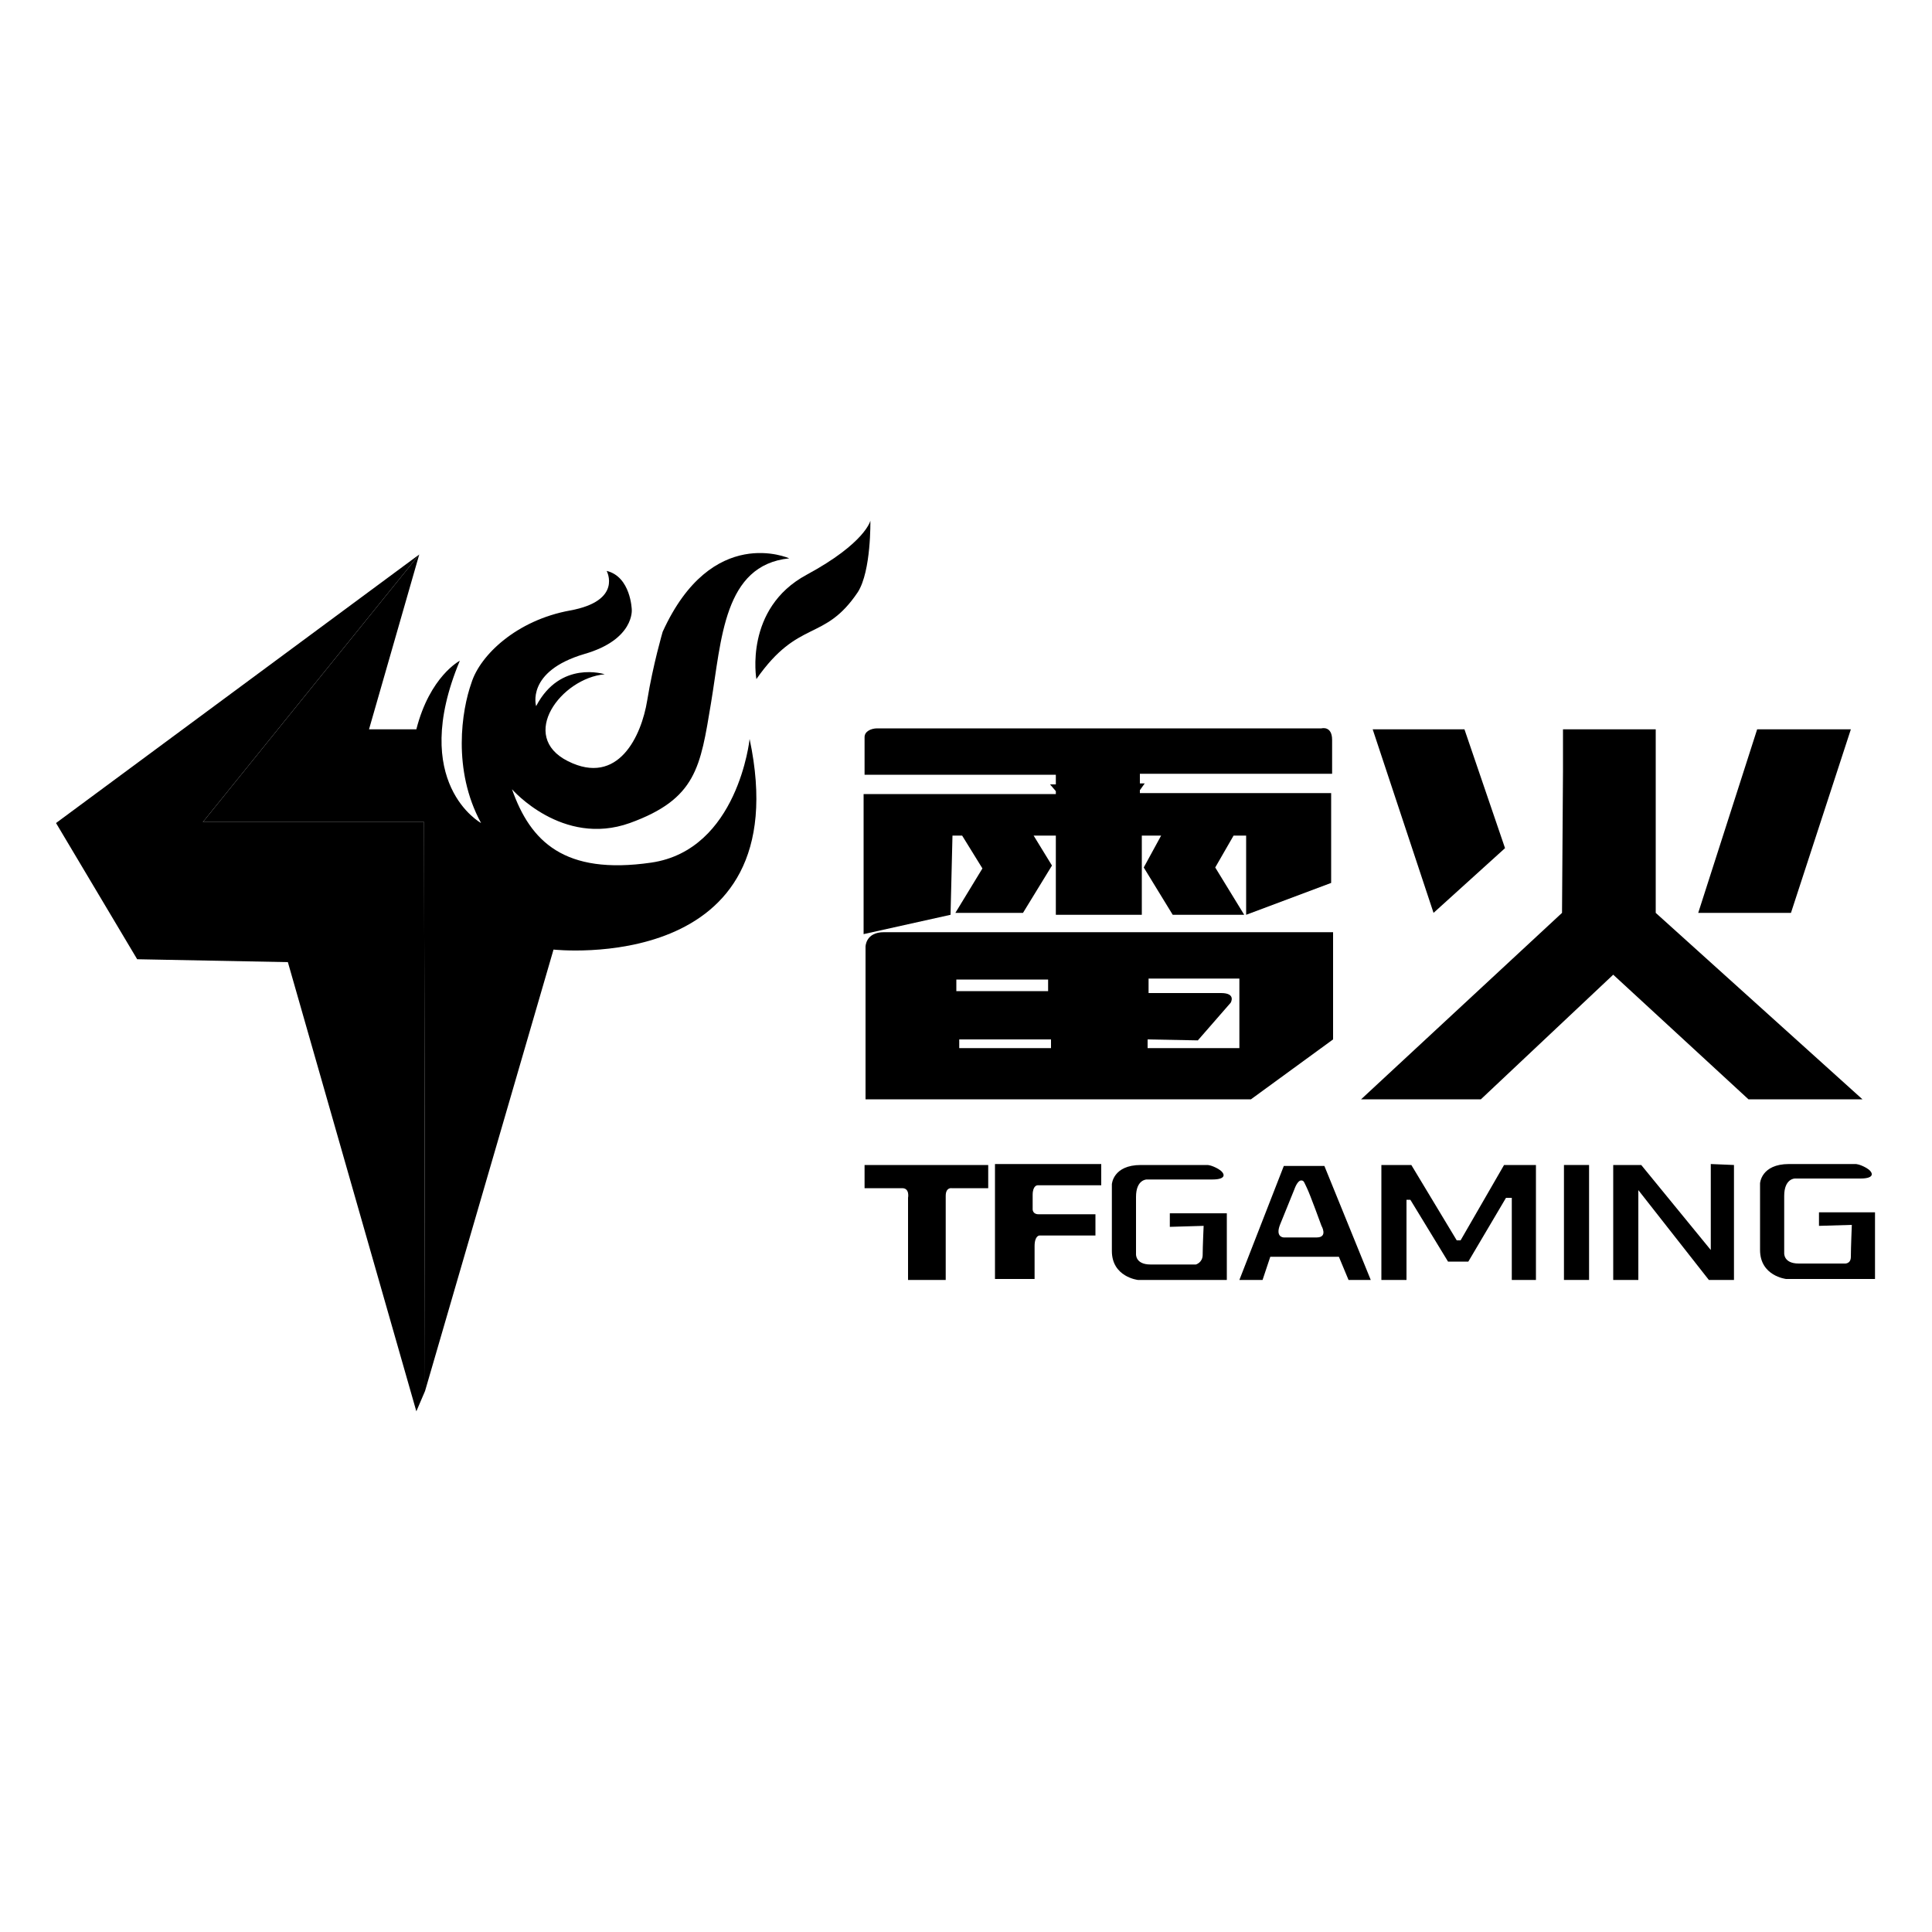 <?xml version="1.0" encoding="utf-8"?>
<!-- Generator: Adobe Illustrator 24.1.1, SVG Export Plug-In . SVG Version: 6.00 Build 0)  -->
<svg version="1.1" id="圖層_1" xmlns="http://www.w3.org/2000/svg" xmlns:xlink="http://www.w3.org/1999/xlink" x="0px" y="0px"
	 viewBox="0 0 200 200" style="enable-background:new 0 0 200 200;" xml:space="preserve">
<g>
	<path d="M43.4,57.4L21,85.1h22.9L44,144l13.3-45.7c0,0,25.5,2.8,20.3-21.8c0,0-1.2,11.5-10.2,12.8S54.9,87.1,53,81.7
		c0,0,5.2,6,12.2,3.5c6.9-2.5,7.3-5.8,8.4-12.4c1.1-6.6,1.3-14.3,8.1-15c0,0-8-3.6-13.1,7.6c0,0-1,3.4-1.6,7.1s-3,8.9-8.2,6.3
		c-5.2-2.6-0.7-8.6,3.8-9c0,0-4.6-1.5-7.1,3.3c0,0-1.1-3.6,5-5.4c5.2-1.5,4.9-4.6,4.9-4.6s-0.1-3.4-2.6-4c0,0,1.7,3.1-3.8,4.1
		s-9.3,4.6-10.2,7.5c-1,2.8-2,9,1,14.5c0,0-7.5-4.1-2.2-16.8c0,0-3.1,1.6-4.5,7.1h-4.9L43.4,57.4z"/>
	<path d="M78.3,70.3c0,0-1.3-7.3,5.2-10.8c6.1-3.3,6.6-5.6,6.6-5.6s0.1,5.2-1.3,7.4C85.3,66.5,82.7,64,78.3,70.3z"/>
	<polygon points="5.8,85.2 43.4,57.4 21,85.1 43.9,85.1 44,144 43.1,146.1 29.8,99.6 14.2,99.3 	"/>
	<g>
		<path d="M98.6,86.5h1l2.1,3.4l-2.8,4.6h7l3-4.9l-1.9-3.1h2.3v8.2h8.9v-8.2h2l-1.8,3.3l3,4.9h7.4l-3-4.9l1.9-3.3h1.3v8.2l8.8-3.3
			v-9.3H118l0-0.3l0.5-0.7H118v-1h19.9c0,0,0-2.1,0-3.5c0-1.5-1.1-1.2-1.1-1.2s-44.4,0-46,0c-0.6,0-1.3,0.3-1.3,0.9
			c0,0.7,0,1.4,0,1.4l0,2.5h19.8v1h-0.6l0.6,0.7v0.3H89.4v14.5l9-2L98.6,86.5z"/>
		<path d="M91.5,96.5c-1.9,0-1.9,1.5-1.9,1.5v15.8h39.9l8.5-6.2V96.5C138,96.5,93.9,96.5,91.5,96.5z M99,101.4h9.5v1.2H99V101.4z
			 M108.8,108.5h-9.5v-0.9h9.5V108.5z M128.2,108.5h-9.4v-0.9l5.2,0.1l3.4-3.9c0,0,0.6-1-1-1c-1.6,0-7.5,0-7.5,0v-1.5h9.4V108.5z"/>
	</g>
	<g>
		<polygon points="155.8,87.8 151.6,75.5 142.1,75.5 148.4,94.5 		"/>
		<polygon points="171.4,94.5 171.4,75.5 161.8,75.5 161.8,79.8 161.7,94.5 140.9,113.8 153.3,113.8 167,100.9 181,113.8 
			192.8,113.8 		"/>
		<polygon points="191.6,75.5 181.9,75.5 175.8,94.5 185.4,94.5 		"/>
	</g>
	<g>
		<path d="M188.3,125.6v1.3l3.4-0.1c0,0-0.1,2.4-0.1,3.3c0,0.8-0.7,0.7-0.7,0.7s-3.1,0-4.7,0c-1.6,0-1.5-1.1-1.5-1.1s0-3.8,0-5.9
			c0-1.8,1.1-1.8,1.1-1.8h6.8c1.6,0,1.3-0.7,0.6-1.1c-0.7-0.4-1.1-0.4-1.1-0.4s-4,0-6.9,0s-3,2-3,2s0,4.2,0,6.9s2.7,3,2.7,3h9.2
			v-6.9H188.3z"/>
		<path d="M121.2,127l3.4-0.1c0,0-0.1,2.2-0.1,3s-0.7,1-0.7,1s-3.1,0-4.7,0c-1.6,0-1.5-1.1-1.5-1.1s0-3.8,0-5.9
			c0-1.8,1.1-1.8,1.1-1.8h6.8c1.6,0,1.3-0.7,0.6-1.1c-0.7-0.4-1.1-0.4-1.1-0.4s-4,0-6.9,0c-2.9,0-3,2-3,2s0,4.2,0,6.9s2.7,3,2.7,3
			h9.2v-6.9h-5.9V127z"/>
		<path d="M132.9,120.7l-4.6,11.8h2.4l0.8-2.4h7.1l1,2.4h2.3l-4.8-11.8H132.9z M136.3,128.1c-1.4,0-3.4,0-3.4,0s-0.9,0-0.4-1.3
			c0.6-1.5,1.5-3.7,1.5-3.7s0.3-0.9,0.7-0.9c0.3,0,0.3,0.2,0.6,0.8c0.3,0.6,1.5,3.9,1.5,3.9S137.5,128.1,136.3,128.1z"/>
		<path d="M89.5,123c0,0,3.1,0,3.9,0c0.8,0,0.6,1,0.6,1v8.5h3.9c0,0,0-7.8,0-8.7c0-0.9,0.6-0.8,0.6-0.8h3.8v-2.4H89.5V123z"/>
		<path d="M103.2,132.4h3.9c0,0,0-2.3,0-3.4s0.5-1.1,0.5-1.1h5.8v-2.2c0,0-5.2,0-5.9,0c-0.6,0-0.6-0.5-0.6-0.5s0-0.5,0-1.5
			s0.5-1,0.5-1h6.6v-2.2h-11V132.4z"/>
		<polygon points="151.2,128.4 150.8,128.4 146.1,120.6 143,120.6 143,132.5 145.6,132.5 145.6,124.2 146,124.2 149.9,130.6 
			152,130.6 155.9,124 156.5,124 156.5,132.5 159,132.5 159,120.6 155.7,120.6 		"/>
		<rect x="161.9" y="120.6" width="2.6" height="11.9"/>
		<polygon points="177.1,129.4 169.9,120.6 167,120.6 167,132.5 169.6,132.5 169.6,123.2 176.9,132.5 179.5,132.5 179.5,120.6 
			177.1,120.5 		"/>
	</g>
</g>
</svg>
